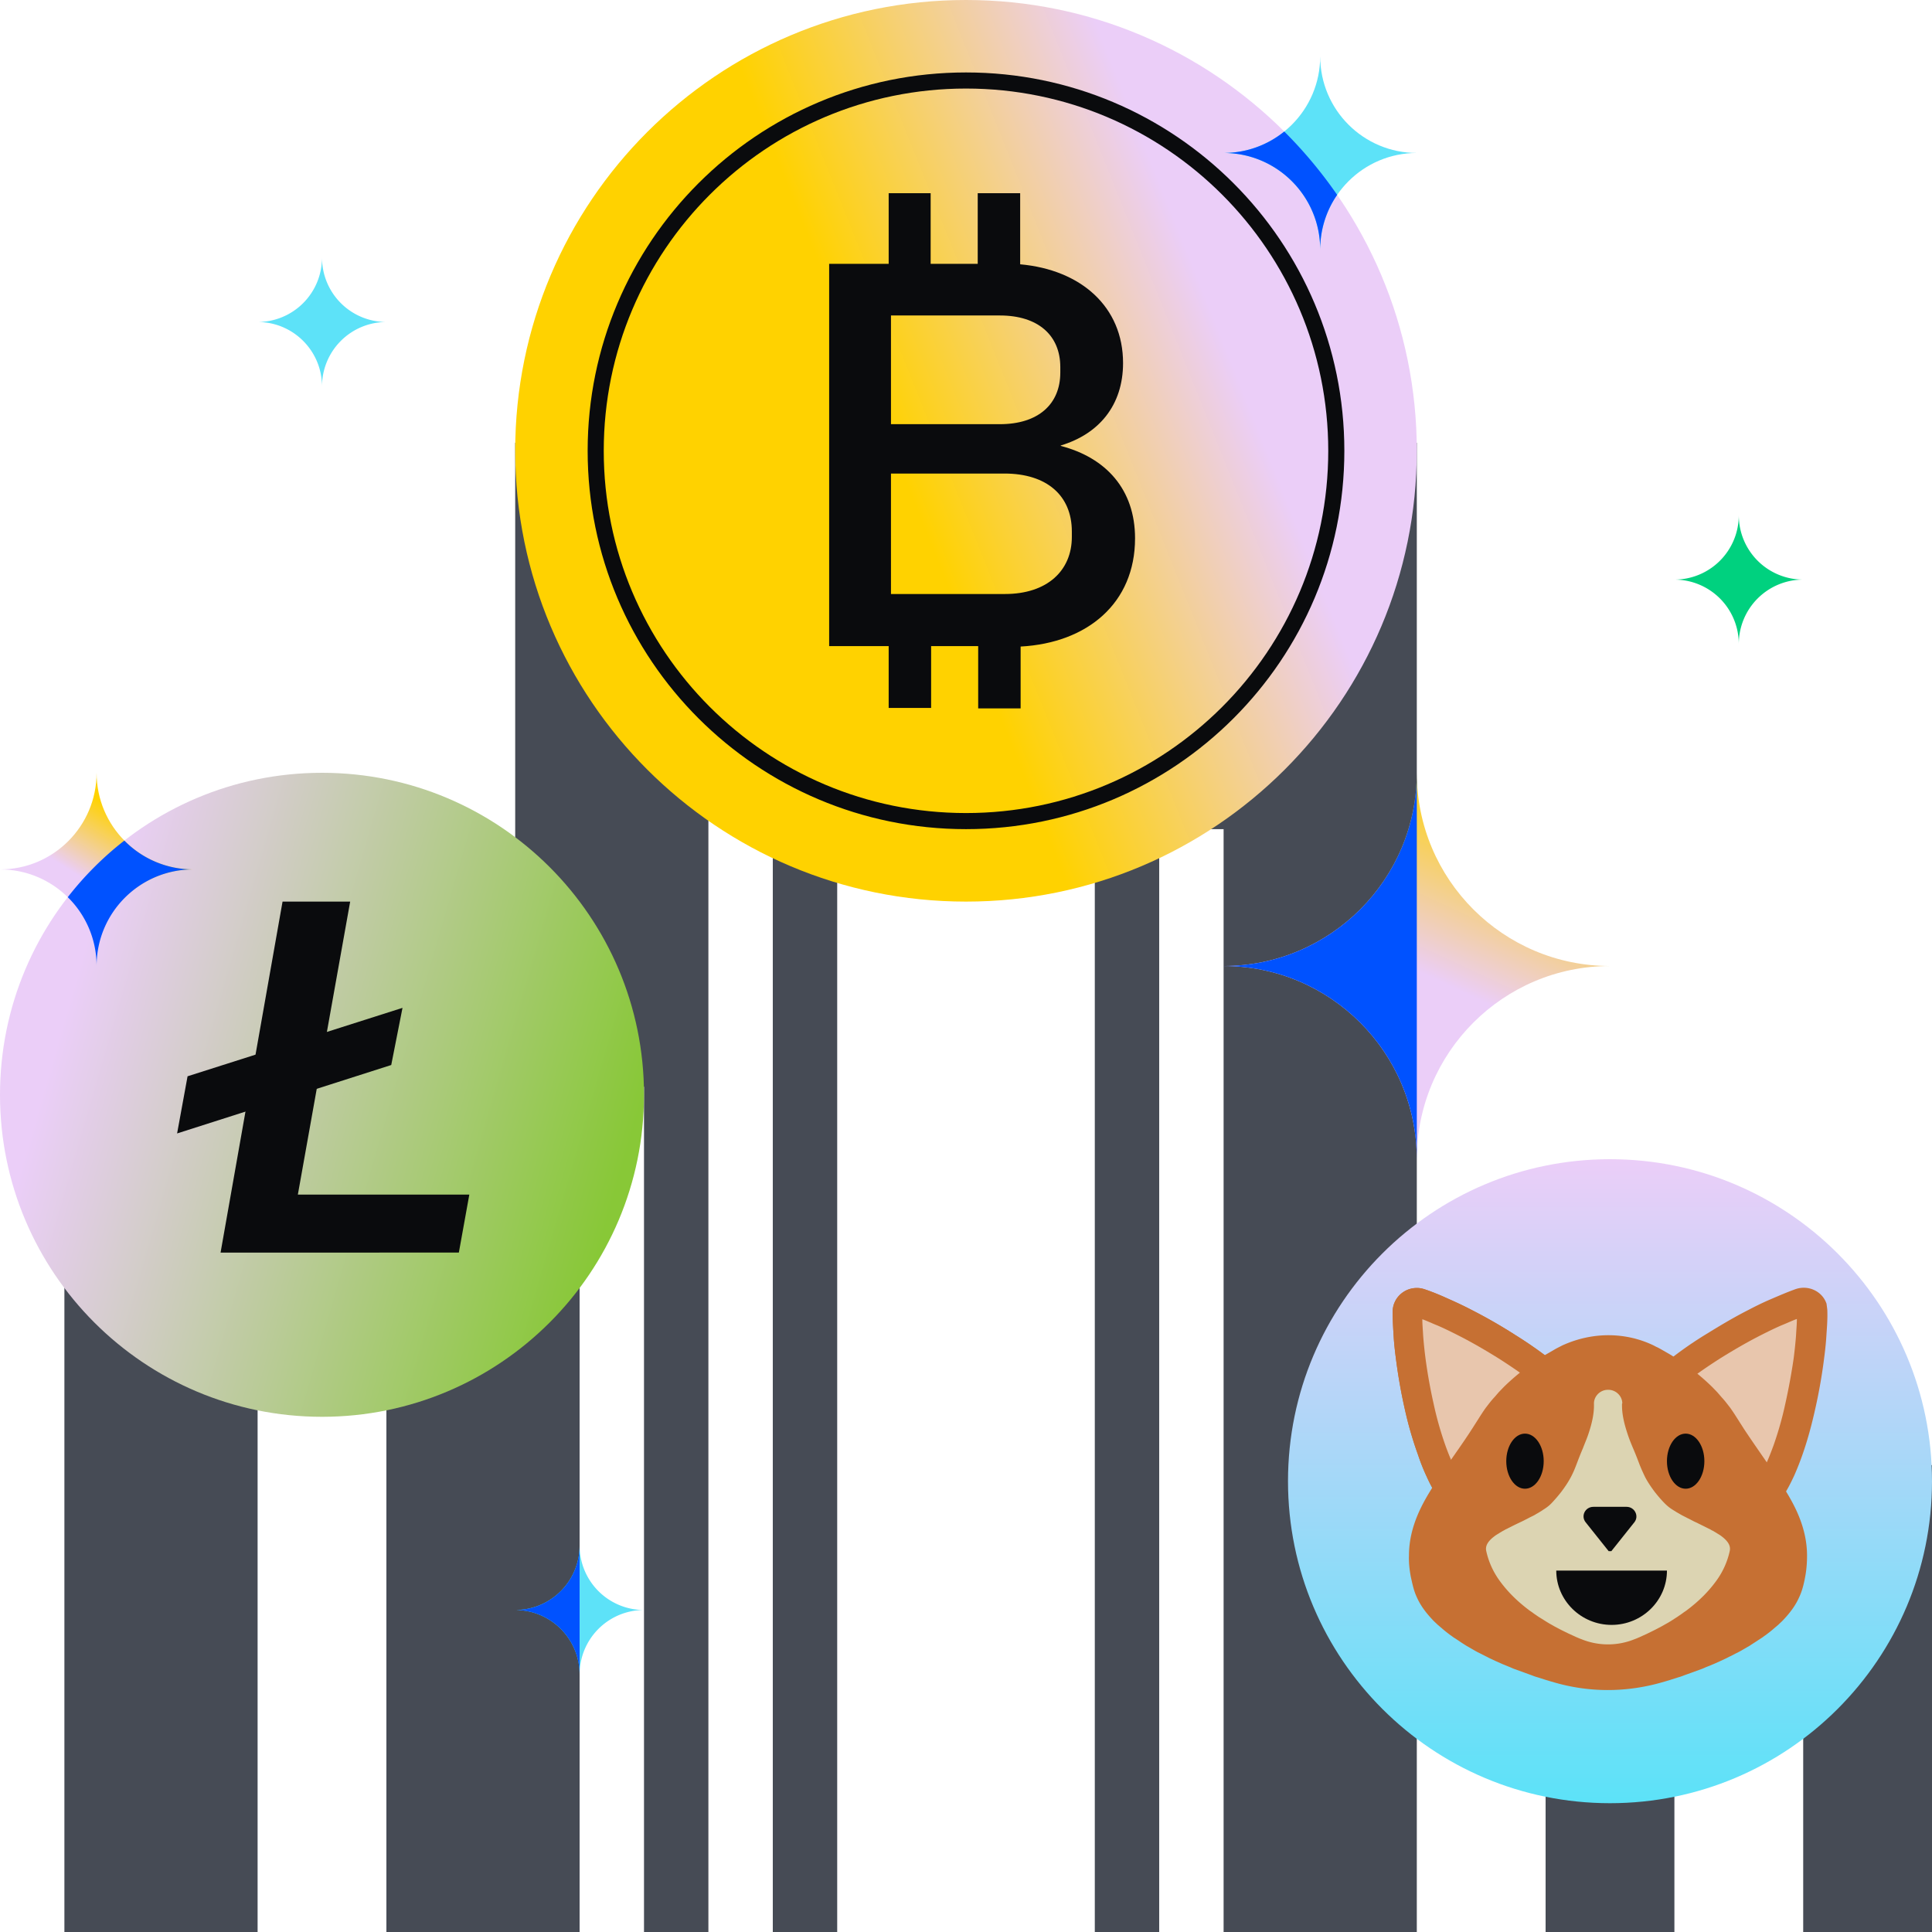 <svg width="240" height="240" fill="none" xmlns="http://www.w3.org/2000/svg"><path fill-rule="evenodd" clip-rule="evenodd" d="M64 55h112v185h-24V103h-8v137h-8V100h-32v140h-8V89h-8v151h-8V135h-8v105h-8V55Z" fill="#464B55"/><path d="M192 182h16v58h-16v-58ZM224 182h16v58h-16v-58Z" fill="#464B55"/><path fill-rule="evenodd" clip-rule="evenodd" d="M72 141H8v99h24v-93h16v93h24v-99Z" fill="#464B55"/><path d="M176 56c0 30.928-25.072 56-56 56S64 86.928 64 56 89.072 0 120 0s56 25.072 56 56Z" fill="url(#a)"/><path fill-rule="evenodd" clip-rule="evenodd" d="M120 101c24.853 0 45-20.147 45-45s-20.147-45-45-45-45 20.147-45 45 20.147 45 45 45Zm0 2c25.957 0 47-21.043 47-47S145.957 9 120 9 73 30.043 73 56s21.043 47 47 47Z" fill="#0A0B0D"/><path d="M200 224c-22.091 0-40-17.909-40-40s17.909-40 40-40 40 17.909 40 40-17.909 40-40 40Z" fill="url(#b)"/><g clip-path="url(#c)"><path d="M176.985 160.163c1.063.358 2.059.782 3.056 1.238.963.424 1.926.88 2.856 1.369a63.152 63.152 0 0 1 5.28 3.032 51.262 51.262 0 0 1 4.782 3.357 28.352 28.352 0 0 1 2.126 1.858c.664.652 1.328 1.303 1.86 2.053 3.686 4.922 2.656 11.832-2.358 15.482-5.015 3.618-12.056 2.608-15.775-2.314-.1-.163-.233-.326-.332-.489-.498-.749-.93-1.597-1.295-2.412a24.933 24.933 0 0 1-1.03-2.607 45.283 45.283 0 0 1-1.627-5.606 66.375 66.375 0 0 1-1.063-5.9c-.133-1.01-.266-2.054-.332-3.097-.067-1.043-.133-2.118-.133-3.226.033-1.63 1.395-2.934 3.055-2.901.332 0 .631.065.93.163Z" fill="#C67033"/><path d="M176.985 160.163c1.063.358 2.059.782 3.056 1.238.963.424 1.926.88 2.856 1.369a63.152 63.152 0 0 1 5.28 3.032 51.262 51.262 0 0 1 4.782 3.357 28.352 28.352 0 0 1 2.126 1.858c.664.652 1.328 1.303 1.86 2.053 3.686 4.922 2.656 11.832-2.358 15.482-5.015 3.618-12.056 2.608-15.775-2.314-.1-.163-.233-.326-.332-.489-.498-.749-.93-1.597-1.295-2.412a24.933 24.933 0 0 1-1.03-2.607 45.283 45.283 0 0 1-1.627-5.606 66.375 66.375 0 0 1-1.063-5.9c-.133-1.01-.266-2.054-.332-3.097-.067-1.043-.133-2.118-.133-3.226.033-1.63 1.395-2.934 3.055-2.901.332 0 .631.065.93.163Z" fill="#C67033"/><path d="M187.878 187.119c-2.457 0-4.682-1.109-6.144-3.032-.066-.097-.166-.228-.232-.326-.399-.586-.731-1.303-1.03-1.923a30.862 30.862 0 0 1-.93-2.314 42.264 42.264 0 0 1-1.461-5.182 63.524 63.524 0 0 1-.996-5.574 53.117 53.117 0 0 1-.299-2.901c-.033-.684-.1-1.336-.1-1.988.631.228 1.229.521 1.893.782.831.359 1.694.782 2.657 1.271 1.661.848 3.288 1.793 5.015 2.869 1.727 1.108 3.188 2.118 4.417 3.129.664.554 1.328 1.108 1.926 1.662a11.35 11.35 0 0 1 1.461 1.597 7.367 7.367 0 0 1 1.395 5.541c-.299 1.988-1.361 3.716-3.022 4.922-1.362.945-2.922 1.467-4.55 1.467Z" fill="#E8C6AD"/><path d="M227 162.901c.033 1.108-.066 2.184-.133 3.227-.066 1.043-.199 2.086-.332 3.096a66.31 66.31 0 0 1-1.063 5.9c-.431 1.923-.93 3.781-1.561 5.574a35.19 35.19 0 0 1-1.029 2.607c-.399.848-.797 1.662-1.295 2.412-3.421 5.117-10.428 6.519-15.609 3.129-5.214-3.357-6.642-10.235-3.188-15.319.099-.163.232-.326.332-.489a21.622 21.622 0 0 1 1.86-2.054 28.565 28.565 0 0 1 2.125-1.858 45.973 45.973 0 0 1 4.782-3.357c1.694-1.043 3.421-2.086 5.281-3.031.93-.489 1.86-.945 2.856-1.369.996-.424 1.959-.847 3.055-1.239 1.561-.521 3.288.261 3.819 1.826.034.326.1.652.1.945Z" fill="#C67033"/><path d="M211.989 187.119c2.458 0 4.683-1.109 6.144-3.032.066-.097.166-.228.232-.326.399-.586.731-1.303 1.03-1.923.332-.717.631-1.499.93-2.314a42.264 42.264 0 0 0 1.461-5.182 77.494 77.494 0 0 0 1.03-5.607c.132-1.043.232-1.988.298-2.901.034-.684.1-1.336.1-1.988-.631.228-1.229.522-1.893.782-.83.359-1.694.783-2.657 1.272-1.66.847-3.288 1.792-5.015 2.868-1.726 1.108-3.188 2.119-4.417 3.129-.664.554-1.328 1.108-1.926 1.662a11.524 11.524 0 0 0-1.461 1.597 7.37 7.37 0 0 0-1.395 5.542c.299 1.988 1.362 3.715 3.022 4.921a7.58 7.58 0 0 0 4.517 1.5Z" fill="#E8C6AD"/><path d="M205.214 167.04c.232.098.432.229.664.326.199.098.432.229.598.326l1.129.652.996.652.499.326.465.326c1.195.88 2.225 1.76 3.121 2.64l.631.652.565.652c.398.424.731.88 1.063 1.304.299.423.597.88.863 1.303l.83 1.304c1.163 1.76 2.392 3.488 3.587 5.248 1.196 1.76 2.325 3.488 3.089 5.248.763 1.76 1.162 3.487 1.162 5.247 0 .88-.066 1.761-.232 2.641-.167.88-.366 1.76-.798 2.64-.398.88-1.029 1.76-1.859 2.64-.2.228-.432.424-.664.652-.266.228-.499.424-.764.652-.266.228-.532.423-.831.652-.166.097-.298.228-.465.326l-.498.325c-.332.229-.664.424-.996.652l-1.129.652-.299.163-.332.163-.631.326c-.233.098-.432.228-.664.326l-.698.326-.73.326-.797.326c-.266.098-.499.228-.797.326l-.897.326-.897.326c-.299.098-.564.228-.93.326l-1.029.326c-.166.065-.332.097-.532.163l-.564.163c-4.55 1.303-9.133 1.238-13.384 0l-.565-.163c-.199-.066-.332-.098-.531-.163l-1.029-.326c-.366-.098-.631-.228-.93-.326l-.897-.326-.897-.326c-.299-.098-.531-.228-.797-.326l-.797-.326-.73-.326-.698-.326c-.232-.098-.432-.228-.664-.326l-.631-.326-.332-.163-.299-.163-1.129-.652a24.975 24.975 0 0 1-.996-.652l-.499-.325c-.166-.098-.299-.229-.465-.326-.298-.229-.564-.424-.83-.652l-.764-.652c-.232-.228-.465-.424-.664-.652-.83-.88-1.461-1.76-1.86-2.64-.431-.88-.597-1.76-.797-2.64-.166-.88-.265-1.761-.232-2.641 0-1.76.398-3.487 1.162-5.247.764-1.76 1.893-3.488 3.089-5.248 1.195-1.76 2.457-3.488 3.586-5.248l.831-1.304c.265-.423.564-.88.863-1.303.332-.424.664-.88 1.063-1.304l.565-.652.63-.652c.897-.88 1.927-1.76 3.122-2.64l.465-.326.498-.326.997-.652 1.129-.652c.166-.097.398-.228.598-.326.199-.097.431-.228.664-.326 3.719-1.629 7.671-1.499 10.926 0Z" fill="#C67033"/><path d="M201.494 174.407c-.033 1.206.266 2.444.665 3.65.199.62.431 1.206.697 1.826.266.619.498 1.206.731 1.825.232.619.498 1.206.797 1.825.332.62.73 1.206 1.195 1.826.233.293.498.619.764.912.266.294.565.619.93.913.199.163.399.293.664.456l.366.228.398.228c.266.163.565.294.864.457l.896.456c.631.293 1.262.619 1.86.913.166.065.266.163.432.228.133.065.265.163.398.228.233.163.498.293.698.456.83.62 1.162 1.206 1.029 1.826a9.828 9.828 0 0 1-1.627 3.65c-.864 1.206-2.026 2.445-3.62 3.651-.199.163-.432.293-.631.456-.233.163-.432.294-.664.457-.465.293-.93.619-1.495.912l-.398.228-.432.229a23.99 23.99 0 0 1-.897.456l-.465.228-.498.228-.498.228c-.166.066-.365.163-.564.228a8.764 8.764 0 0 1-6.676 0c-.199-.065-.398-.162-.564-.228l-.498-.228-.499-.228-.465-.228a23.925 23.925 0 0 1-.896-.456l-.432-.229-.399-.228c-.531-.293-.996-.619-1.494-.912-.232-.163-.432-.294-.664-.457-.199-.163-.432-.293-.631-.456-1.594-1.206-2.757-2.445-3.62-3.651a9.812 9.812 0 0 1-1.627-3.65c-.133-.62.199-1.206 1.029-1.826.199-.163.465-.293.698-.456.132-.065.265-.163.398-.228s.266-.163.432-.228c.564-.294 1.229-.62 1.86-.913l.896-.456c.299-.163.631-.294.864-.457l.398-.228.366-.228c.232-.163.464-.293.664-.456.398-.294.664-.619.93-.913.265-.293.531-.619.763-.912.465-.62.864-1.206 1.196-1.826.332-.619.565-1.206.797-1.825a42.06 42.06 0 0 1 .731-1.825c.232-.62.498-1.206.697-1.826.399-1.206.698-2.444.664-3.65-.033-.945.764-1.76 1.727-1.76.963-.033 1.794.749 1.794 1.695-.034 0-.034.032-.034.065Z" fill="#DCD4B2"/><path d="M189.439 184.935c1.284 0 2.325-1.532 2.325-3.423 0-1.89-1.041-3.422-2.325-3.422-1.284 0-2.325 1.532-2.325 3.422 0 1.891 1.041 3.423 2.325 3.423ZM209.399 184.935c1.283 0 2.324-1.532 2.324-3.423 0-1.89-1.041-3.422-2.324-3.422-1.284 0-2.325 1.532-2.325 3.422 0 1.891 1.041 3.423 2.325 3.423ZM202.059 187.184c.996 0 1.594 1.141.963 1.923l-2.856 3.585h-.332l-2.856-3.585c-.631-.782-.067-1.923.963-1.923h4.118ZM207.074 195.104c0 3.716-3.089 6.747-6.875 6.747s-6.874-3.031-6.874-6.747" fill="#0A0B0D"/></g><path d="M80 136c0 22.091-17.909 40-40 40S0 158.091 0 136s17.909-40 40-40 40 17.909 40 40Z" fill="url(#d)"/><path d="M163.999 31c0-6.628 5.372-11.999 12.001-11.999-6.629 0-12.001-5.373-12.001-12.001 0 6.629-5.373 12.001-11.999 12.001 6.626 0 11.999 5.37 11.999 11.999Z" fill="#5DE2F8"/><path fill-rule="evenodd" clip-rule="evenodd" d="M159.536 16.34a56.336 56.336 0 0 1 6.57 7.866A11.943 11.943 0 0 0 163.999 31c0-6.629-5.373-11.999-11.999-11.999 2.854 0 5.476-.997 7.536-2.661Z" fill="#0052FF"/><path d="M11.999 120c0-6.629 5.373-11.999 12.001-11.999-6.628 0-12.001-5.372-12.001-12.001 0 6.629-5.373 12.001-11.999 12.001 6.626 0 11.999 5.37 11.999 11.999Z" fill="url(#e)"/><path fill-rule="evenodd" clip-rule="evenodd" d="M24 108.001c-6.628 0-12.001 5.37-12.001 11.999 0-3.348-1.37-6.375-3.58-8.551a40.238 40.238 0 0 1 7.028-7.029A11.964 11.964 0 0 0 24 108.001Z" fill="#0052FF"/><path d="M72 208a7.999 7.999 0 0 1 8-7.999A8 8 0 0 1 72 192a8 8 0 0 1-8 8.001c4.417 0 8 3.58 8 7.999Z" fill="#5DE2F8"/><path fill-rule="evenodd" clip-rule="evenodd" d="M72 192.115V208a7.999 7.999 0 0 0-8-7.999 8 8 0 0 0 8-7.886Z" fill="#0052FF"/><path d="M40 48a8 8 0 0 1 8-8 8 8 0 0 1-8-8 8 8 0 0 1-8 8c4.417 0 8 3.581 8 8Z" fill="#5DE2F8"/><path d="M215.999 80A8 8 0 0 1 224 72a8 8 0 0 1-8.001-8A8 8 0 0 1 208 72a7.999 7.999 0 0 1 7.999 8Z" fill="#00D17F"/><path d="M175.998 144c0-13.257 10.745-23.998 24.002-23.998-13.257 0-24.002-10.745-24.002-24.002 0 13.257-10.746 24.002-23.998 24.002 13.252 0 23.998 10.741 23.998 23.998Z" fill="url(#f)"/><path fill-rule="evenodd" clip-rule="evenodd" d="M176 96.345v47.31c-.002.115-.002.23-.002.345 0-13.257-10.746-23.998-23.998-23.998 13.252 0 23.998-10.745 23.998-24.002 0 .115 0 .23.002.345Z" fill="#0052FF"/><path d="M103 32.777h7.394V24h5.215v8.777h5.847V24h5.273v8.833c7.565.675 12.781 5.288 12.781 12.265 0 5.288-3.038 8.832-7.738 10.239v.056C137.389 56.856 141 60.794 141 66.87c0 8.045-5.903 12.996-14.214 13.447V88h-5.273v-7.74h-5.846v7.684h-5.273V80.26H103V32.777Zm28.715 12.827c0-3.938-2.751-6.414-7.508-6.414H110.68v13.503h13.527c4.757 0 7.508-2.476 7.508-6.414v-.675Zm1.433 20.422c0-4.5-3.153-7.2-8.368-7.2h-14.1V73.79h14.157c5.273 0 8.311-2.925 8.311-7.089v-.675Z" fill="#0A0B0D"/><g clip-path="url(#g)" fill="#0A0B0D"><path d="m35.1 112-7.7 43.6H57l1.3-7.2H37l6.5-36.4h-8.4Z"/><path d="M48.6 132.3 22 140.8l1.3-7.1 26.7-8.5-1.4 7.1Z"/></g><defs><linearGradient id="a" x1="102" y1="33.5" x2="142" y2="17.5" gradientUnits="userSpaceOnUse"><stop stop-color="#FFD200"/><stop offset="1" stop-color="#EBCEF8"/></linearGradient><linearGradient id="b" x1="200" y1="224" x2="200" y2="144" gradientUnits="userSpaceOnUse"><stop stop-color="#5CE2F8"/><stop offset="1" stop-color="#EBCEF8"/></linearGradient><linearGradient id="d" x1="11" y1="116" x2="80" y2="136" gradientUnits="userSpaceOnUse"><stop stop-color="#EBCEF8"/><stop offset="1" stop-color="#88C837"/></linearGradient><linearGradient id="e" x1="13.5" y1="100" x2="8.5" y2="108" gradientUnits="userSpaceOnUse"><stop stop-color="#FFD200"/><stop offset="1" stop-color="#EBCEF8"/></linearGradient><linearGradient id="f" x1="189" y1="100.5" x2="179" y2="122" gradientUnits="userSpaceOnUse"><stop stop-color="#FFD200"/><stop offset="1" stop-color="#EBCEF8"/></linearGradient><clipPath id="c"><path fill="#fff" transform="translate(173 160)" d="M0 0h54v50H0z"/></clipPath><clipPath id="g"><path fill="#fff" transform="translate(22 112)" d="M0 0h36.3v43.6H0z"/></clipPath></defs></svg>